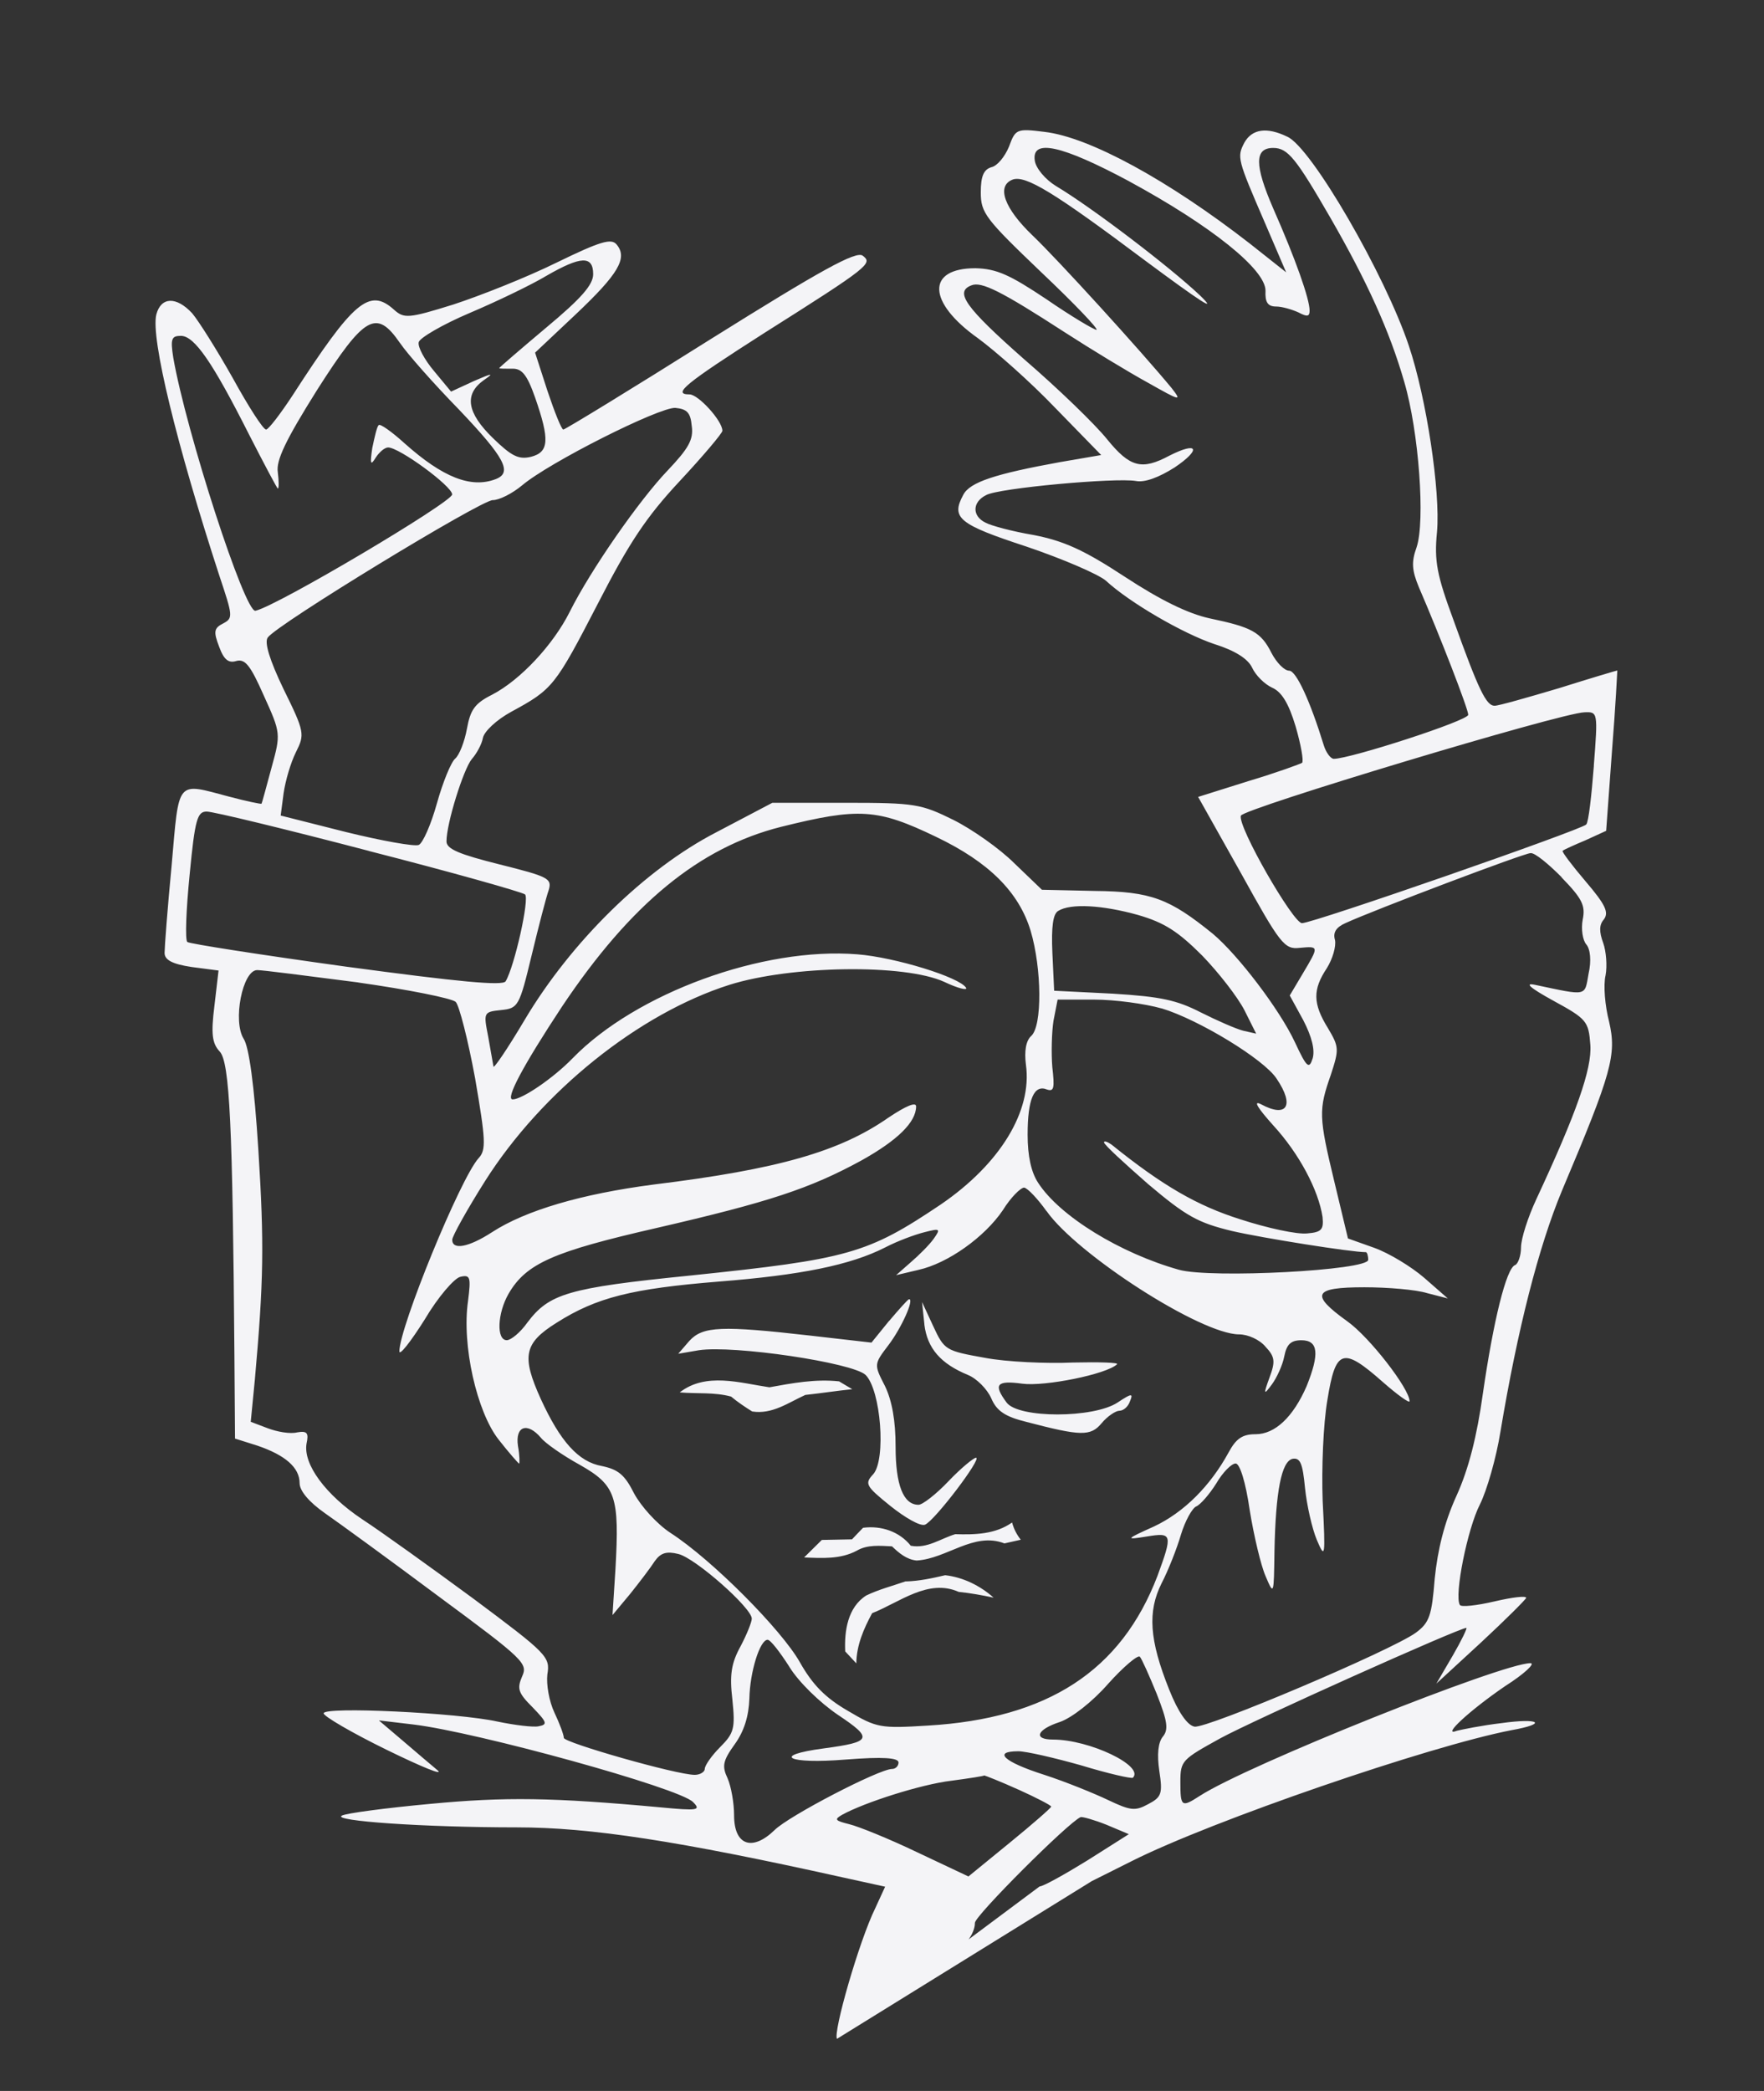 <svg height="32" viewBox="0 0 27 32" width="27" xmlns="http://www.w3.org/2000/svg"><rect x="0" y="0" width="27" height="32" fill="#333333" stroke="none"/><path d="m13.96 30.326c.557-.261.962-.629.962-.899 0-.108 1.429-1.537 1.618-1.618.027-.009.216.045.396.117l.342.144-.638.404c-.351.216-.674.396-.728.396zm2.75-1.537.611-.306c1.232-.62 4.557-1.762 5.816-2.005.557-.099.431-.189-.153-.108-.306.036-.611.099-.683.117-.252.099.198-.315.737-.683.297-.189.467-.351.387-.351-.431 0-4.324 1.555-5.061 2.031-.279.18-.297.171-.297-.216 0-.324.027-.342.611-.665.512-.279 3.658-1.69 3.766-1.69.018 0-.072.189-.207.422l-.252.431.683-.629c.378-.351.683-.656.692-.683 0-.036-.216-.009-.485.054s-.512.09-.53.054c-.09-.144.117-1.169.306-1.537.108-.216.252-.719.315-1.115.261-1.564.584-2.831.944-3.694.764-1.807.836-2.076.719-2.58-.063-.243-.09-.557-.054-.71.027-.144.009-.369-.036-.494-.063-.171-.063-.279.009-.36.081-.108.027-.225-.279-.584-.207-.243-.369-.458-.351-.467.018-.018.18-.09.351-.162l.315-.144.09-1.231c.054-.674.081-1.223.081-1.223-.009 0-.404.117-.89.27-.485.144-.926.27-.989.27-.126 0-.243-.234-.629-1.312-.252-.683-.297-.899-.252-1.348.054-.62-.162-2.049-.431-2.849-.36-1.079-1.492-3.038-1.861-3.2-.315-.153-.539-.117-.656.09-.117.225-.108.252.315 1.231l.324.755-.557-.441c-1.249-.971-2.454-1.627-3.137-1.708-.432-.054-.449-.045-.548.225-.063.153-.18.297-.27.315-.117.036-.162.135-.162.386 0 .315.072.405.926 1.222.503.476.881.872.845.881-.036 0-.387-.207-.764-.467-.566-.378-.764-.467-1.088-.476-.755 0-.737.521.036 1.07.27.198.809.674 1.187 1.07l.701.719-.629.108c-.989.18-1.384.306-1.483.503-.189.351-.072.449.971.791.557.189 1.097.422 1.213.521.36.333 1.178.809 1.663.971.315.099.512.225.575.36.054.117.189.252.306.306.144.063.252.234.36.593.081.279.126.53.099.557-.027.018-.396.153-.818.279l-.773.243.656 1.168c.602 1.088.665 1.169.899 1.142.297-.027.297-.027.045.396l-.198.333.207.378c.135.261.18.458.144.584-.054.171-.09.144-.27-.243-.234-.503-.872-1.339-1.258-1.663-.665-.539-.944-.647-1.807-.656l-.809-.018-.422-.405c-.225-.225-.647-.521-.935-.665-.494-.243-.584-.261-1.645-.261h-1.124l-.854.449c-1.097.566-2.229 1.681-2.939 2.876-.261.44-.476.755-.476.71-.009-.045-.045-.252-.081-.458-.072-.368-.072-.377.198-.405.261-.027.279-.054.467-.836.108-.449.225-.899.261-.998.054-.18 0-.207-.755-.396-.611-.153-.809-.234-.809-.351 0-.279.261-1.106.386-1.258.072-.081.153-.225.171-.324s.207-.279.44-.405c.629-.342.665-.386 1.321-1.654.476-.926.737-1.321 1.249-1.87.36-.386.656-.737.656-.773 0-.153-.369-.557-.503-.557-.27 0-.072-.162 1.151-.944 1.609-1.016 1.654-1.061 1.501-1.178-.099-.081-.647.225-2.328 1.276-1.213.764-2.229 1.384-2.256 1.384s-.135-.27-.243-.593l-.189-.584.62-.584c.656-.62.8-.863.629-1.07-.081-.099-.243-.054-.926.279-.458.225-1.16.503-1.573.638-.692.216-.755.216-.908.081-.378-.342-.62-.135-1.555 1.312-.189.288-.369.521-.404.521-.045 0-.27-.351-.512-.791-.243-.431-.521-.872-.62-.989-.243-.261-.476-.252-.548.018-.09.36.315 2.005.962 3.991.207.62.216.656.063.737-.144.072-.153.126-.063.36.072.198.144.252.261.216.135-.036.216.063.422.53.261.575.261.584.117 1.106-.081.297-.144.539-.153.548 0 .009-.225-.036-.494-.108-.818-.216-.764-.279-.881 1.052-.063.656-.108 1.258-.108 1.339 0 .108.117.171.413.216l.413.054-.063.539c-.054.431-.036.575.081.701.153.162.198 1.142.225 4.656l.009 1.267.342.108c.423.144.647.333.647.575 0 .117.144.288.386.458.207.144.998.719 1.744 1.276 1.303.962 1.366 1.025 1.276 1.222-.081.189-.063.252.162.476.216.225.234.261.09.288-.081.018-.369-.018-.629-.072-.602-.135-2.67-.234-2.661-.126 0 .045.431.297.962.557s.881.404.782.315c-.108-.09-.351-.297-.539-.458l-.36-.306.53.063c.971.117 4.072.971 4.279 1.187.126.126.072.135-.494.081-1.663-.153-2.382-.162-3.524-.054-.683.063-1.294.144-1.357.18-.162.081 1.249.18 2.679.18 1.124 0 2.472.207 4.98.764l.656.144-.153.333c-.243.494-.647 1.897-.584 1.995zm.575-26.013c1.258.683 2.085 1.348 2.085 1.672-.009.18.036.243.162.243.09 0 .243.045.342.09.135.072.171.063.171-.027 0-.18-.216-.791-.557-1.564-.288-.665-.288-.926 0-.926.225 0 .351.162.881 1.079.548.953.899 1.717 1.124 2.499.225.764.324 2.139.189 2.535-.081.225-.072.351.036.611.315.728.755 1.861.755 1.951s-1.807.674-2.058.674c-.045 0-.117-.09-.153-.207-.207-.674-.422-1.142-.53-1.142-.072 0-.189-.117-.27-.27-.162-.324-.306-.396-.944-.53-.333-.072-.755-.279-1.303-.638-.629-.413-.935-.548-1.393-.638-.324-.054-.656-.144-.737-.189-.207-.099-.207-.315.009-.422.189-.108 1.986-.27 2.292-.216.135.027.351-.054.593-.207.413-.279.36-.404-.081-.18-.422.225-.602.18-.953-.252-.18-.225-.746-.773-1.267-1.222-.908-.8-1.07-1.034-.809-1.133.153-.063.458.09 1.429.719.404.261.98.611 1.276.773.494.279.521.288.36.081-.467-.566-1.744-1.969-2.13-2.337-.431-.413-.557-.755-.306-.854.198-.072.629.189 2.031 1.24.836.62 1.133.818.836.53-.467-.44-1.645-1.339-2.202-1.672-.162-.099-.306-.27-.324-.386-.054-.342.405-.243 1.447.315zm-8.206 1.42c0 .162-.18.369-.719.818-.396.333-.719.611-.719.62s.09.009.189.009c.153-.009.234.081.36.44.225.647.216.836-.063.908-.189.045-.297-.009-.584-.288-.396-.386-.44-.665-.144-.881.171-.117.144-.117-.144.009l-.351.162-.261-.315c-.144-.171-.252-.369-.234-.44.009-.063.36-.27.782-.449s.944-.431 1.169-.566c.53-.306.719-.315.719-.027zm-2.958 1.051c.108.162.521.629.908 1.025.701.737.818.962.557 1.061-.378.144-.809-.027-1.393-.548-.198-.18-.378-.306-.396-.279-.027.018-.063.18-.099.351-.036.243-.027.279.054.144.054-.081.135-.153.189-.153.171 0 .98.593.98.719 0 .117-2.679 1.708-3.011 1.78-.162.036-1.061-2.742-1.258-3.874-.045-.288-.027-.333.117-.333.207 0 .485.404 1.043 1.51.234.458.431.827.44.827.018 0 .018-.108 0-.252-.027-.18.117-.485.602-1.258.728-1.142.908-1.24 1.267-.719zm4.468 1.277c.027.207-.054.342-.368.674-.431.449-1.178 1.519-1.501 2.166-.252.503-.755 1.043-1.187 1.267-.27.135-.333.234-.386.521-.036.198-.117.405-.18.458s-.189.36-.279.683-.216.611-.279.638-.566-.063-1.115-.198l-.998-.252.045-.342c.027-.189.108-.467.189-.629.135-.27.135-.306-.189-.962-.216-.449-.297-.719-.243-.791.135-.198 3.263-2.103 3.443-2.103.099 0 .297-.099.449-.225.413-.351 2.094-1.196 2.346-1.187.18.018.234.072.252.279zm13.807 5.195c-.036.458-.081.863-.117.899-.072.081-4.18 1.51-4.351 1.51-.135 0-.989-1.483-.935-1.645.036-.108 4.899-1.573 5.258-1.582.207-.009.207 0 .144.818zm-18.751 1.304c1.267.324 2.346.629 2.391.665.072.063-.162 1.106-.297 1.33-.045.072-.71.009-2.445-.225-1.303-.18-2.4-.351-2.427-.377-.036-.036-.018-.494.036-1.034.081-.845.117-.962.261-.962.099 0 1.213.27 2.481.602zm8.683-.216c.809.387 1.267.845 1.447 1.438.171.575.18 1.456.009 1.609-.081.072-.108.234-.081.44.099.71-.396 1.519-1.303 2.139-1.124.755-1.411.836-3.838 1.088-1.879.189-2.157.279-2.49.719-.108.153-.252.27-.315.27-.162 0-.144-.413.027-.71.27-.467.692-.647 2.265-1.007 1.717-.396 2.346-.602 3.137-1.034.548-.306.836-.584.836-.827 0-.072-.153-.009-.422.171-.746.521-1.69.791-3.595 1.025-1.106.144-1.96.396-2.472.728-.36.234-.611.279-.611.117 0-.054.225-.459.503-.899.872-1.375 2.355-2.562 3.739-3.002.944-.297 2.679-.324 3.29-.045.207.099.36.135.333.09-.099-.162-1.088-.467-1.663-.512-1.447-.117-3.389.593-4.36 1.591-.297.306-.773.629-.917.629-.117 0 .162-.521.755-1.42 1.052-1.573 2.103-2.436 3.353-2.751 1.195-.297 1.474-.279 2.373.153zm9.573.62c.315.324.369.431.324.647-.027.144 0 .315.054.378.063.072.081.252.036.449-.063.351-.009.342-.818.171-.171-.036-.081.045.279.243.512.279.539.315.566.674.027.368-.216 1.052-.827 2.364-.126.27-.234.602-.234.737 0 .126-.045.252-.09.27-.135.045-.333.854-.494 1.968-.09.647-.216 1.151-.404 1.564s-.288.827-.333 1.267c-.045.566-.081.674-.288.827-.369.27-3.209 1.474-3.389 1.438-.108-.018-.252-.225-.387-.566-.306-.764-.332-1.195-.117-1.627.099-.189.234-.53.297-.746.063-.207.171-.404.234-.431s.198-.18.306-.351c.099-.171.234-.306.297-.306s.153.279.216.719c.063.387.171.845.243 1.007.126.297.126.288.135-.378.018-.926.108-1.384.279-1.42.117-.018.153.072.189.449.027.261.108.62.18.791.126.297.135.279.09-.593-.018-.503.009-1.178.072-1.546.126-.782.234-.818.845-.279.225.198.413.333.413.297 0-.189-.611-.98-.953-1.223-.575-.413-.521-.521.261-.521.351 0 .791.036.962.09l.315.081-.36-.315c-.198-.171-.539-.378-.764-.459l-.404-.144-.207-.863c-.243-1.007-.243-1.106-.054-1.645.126-.387.126-.422-.045-.71-.234-.377-.234-.593-.018-.917.09-.144.144-.333.126-.431-.036-.117.018-.198.162-.261.431-.198 2.733-1.07 2.831-1.07.063-.009.27.162.476.369zm-6.481.576c.404.117.611.252.98.62.252.261.539.629.647.836l.18.36-.198-.045c-.108-.027-.396-.153-.647-.279-.369-.189-.611-.243-1.348-.288l-.899-.045-.027-.575c-.018-.405.009-.602.09-.647.189-.117.674-.09 1.222.063zm-11.937 1.033c.764.108 1.438.243 1.492.297s.189.584.297 1.169c.162.944.171 1.097.054 1.222-.279.306-1.213 2.589-1.213 2.957 0 .072.171-.144.386-.485.207-.351.458-.638.548-.656.153-.036.162.009.117.369-.099.674.135 1.699.467 2.121.162.207.306.369.315.369s.009-.126-.018-.27c-.045-.306.144-.369.351-.126.063.081.333.27.593.413.557.315.611.485.548 1.6l-.045.701.27-.324c.144-.18.315-.404.378-.503.09-.126.18-.153.36-.108.261.063 1.124.827 1.124.989 0 .054-.081.252-.171.422-.144.261-.171.441-.126.818.045.44.027.512-.189.728-.126.126-.234.279-.234.333 0 .045-.072.09-.153.09-.279 0-2.004-.494-2.004-.566 0-.045-.063-.216-.144-.387s-.126-.431-.108-.584c.045-.27 0-.315-1.133-1.16-.647-.476-1.411-1.025-1.699-1.213-.566-.378-.908-.845-.854-1.16.036-.162.009-.198-.144-.171-.108.027-.306-.009-.449-.063l-.261-.099.063-.647c.135-1.51.144-2.076.054-3.506-.063-1.007-.144-1.582-.225-1.708-.171-.27-.018-1.052.207-1.052.081 0 .782.09 1.546.189zm12.297.396c.566.171 1.573.782 1.762 1.079.279.413.153.602-.243.387-.126-.063-.045.063.189.324.396.431.692.989.755 1.402.018.189-.009.234-.234.252-.153.018-.611-.081-1.025-.216-.656-.207-1.187-.512-1.969-1.142-.063-.045-.117-.063-.117-.036 0 .036.306.315.674.638.584.494.764.593 1.285.719.467.108 1.825.324 2.049.324.018 0 .036.054.036.117 0 .162-2.4.288-2.894.153-.899-.252-1.825-.818-2.157-1.33-.108-.162-.162-.413-.162-.737 0-.548.099-.773.297-.692.108.036.117-.027.081-.342-.018-.216-.009-.539.018-.71l.063-.324h.566c.306 0 .773.063 1.025.135zm-1.762 3.101c.467.665 2.364 1.888 2.948 1.888.135 0 .315.081.404.189.144.153.153.225.063.467-.099.27-.09.279.036.108.072-.099.162-.288.189-.431.036-.18.099-.243.261-.243.261 0 .279.207.081.701-.207.476-.485.737-.782.737-.198 0-.297.063-.413.279-.279.512-.683.917-1.142 1.133-.441.198-.441.207-.108.153.387-.063.396-.036.162.602-.557 1.456-1.681 2.184-3.515 2.292-.728.045-.782.036-1.223-.225-.342-.198-.539-.395-.737-.746-.279-.494-1.339-1.564-1.978-1.977-.207-.135-.449-.404-.557-.602-.144-.288-.243-.369-.494-.422-.36-.063-.638-.378-.935-1.025-.297-.656-.261-.854.243-1.169.611-.387 1.151-.521 2.481-.629 1.258-.099 2.013-.252 2.544-.521.189-.099.458-.198.602-.234.243-.063.252-.054.144.099-.063.09-.225.252-.351.36l-.225.198.342-.081c.449-.099 1.016-.503 1.294-.917.117-.189.27-.342.324-.342.054.009.207.171.342.36zm-3.937 6.975c.144.234.467.548.746.737.539.36.521.413-.216.512-.818.108-.557.243.333.171.575-.045.809-.027.809.045 0 .054-.045.099-.099.099-.198 0-1.582.719-1.798.935-.342.332-.62.234-.62-.225 0-.189-.045-.441-.099-.566-.09-.189-.072-.27.108-.521.144-.198.216-.431.225-.701.009-.413.162-.899.279-.899.045 0 .189.189.333.413zm5.627.423c.162.413.18.539.09.647-.072.09-.09.27-.054.521.054.351.036.404-.171.512-.198.108-.27.099-.611-.063-.207-.099-.647-.279-.98-.387-.62-.198-.791-.36-.395-.36.117 0 .548.099.962.216.413.126.773.207.791.189.18-.18-.665-.584-1.223-.584-.306 0-.252-.153.108-.27.18-.063.494-.306.737-.584.234-.261.458-.449.485-.413.027.027.144.288.261.575zm-2.121 1.456c.279.126.503.243.503.261s-.288.27-.629.548l-.638.521-.782-.369c-.431-.207-.899-.396-1.043-.431-.216-.054-.234-.072-.108-.144.342-.189 1.213-.467 1.672-.521.27-.036.503-.072.503-.081.009 0 .243.09.521.216zm-1.978-7.173-.27.333-.944-.108c-1.348-.153-1.636-.144-1.843.081l-.171.198.315-.054c.53-.081 2.355.189 2.553.378.234.234.315 1.294.117 1.519-.135.144-.117.18.261.485.225.18.458.315.53.288.144-.054.881-1.025.782-1.025-.036 0-.234.162-.422.36s-.396.36-.458.36c-.234 0-.351-.306-.351-.89 0-.395-.054-.701-.162-.926-.171-.333-.171-.333.054-.629.198-.261.396-.701.315-.701-.018 0-.153.153-.306.333zm.539.054c.045.369.252.602.665.773.135.054.297.216.36.36.081.189.207.279.539.36.827.216.98.225 1.151.018.09-.108.216-.189.27-.189.063 0 .135-.063.162-.144.054-.126.027-.126-.189.018-.369.243-1.519.243-1.699 0-.207-.279-.153-.342.243-.288.342.045 1.286-.144 1.447-.297.036-.027-.27-.036-.674-.027-.404.018-1.016-.009-1.348-.072-.602-.108-.62-.117-.791-.485l-.171-.369.036.342zm-3.744 1.041c.401-.312.924-.144 1.373-.078.351-.064.704-.13 1.066-.091.05.031.152.09.202.12-.24.025-.479.062-.719.088-.262.119-.507.301-.813.253-.112-.07-.222-.144-.323-.228-.257-.07-.524-.041-.787-.064zm4.217 2.17c.302.009.613.002.87-.179.026.097.071.185.133.264-.084.018-.167.037-.25.056-.47-.182-.884.236-1.344.262-.154-.015-.271-.115-.377-.217-.183-.008-.375-.03-.54.067-.249.133-.532.114-.805.103.09-.089.18-.179.271-.268.154-.002.307-.005.462-.009.056-.059.112-.119.169-.177.276-.036.554.055.731.275.251.047.454-.109.68-.177zm-.757.723c.205-.005.405-.049.603-.095.273.03.536.16.741.343-.177-.037-.354-.07-.534-.088-.467-.208-.905.161-1.325.326-.129.238-.239.491-.242.768-.057-.062-.113-.122-.17-.183-.015-.31.037-.675.322-.856.193-.093.403-.147.605-.217z" fill="#f4f4f7"/></svg>